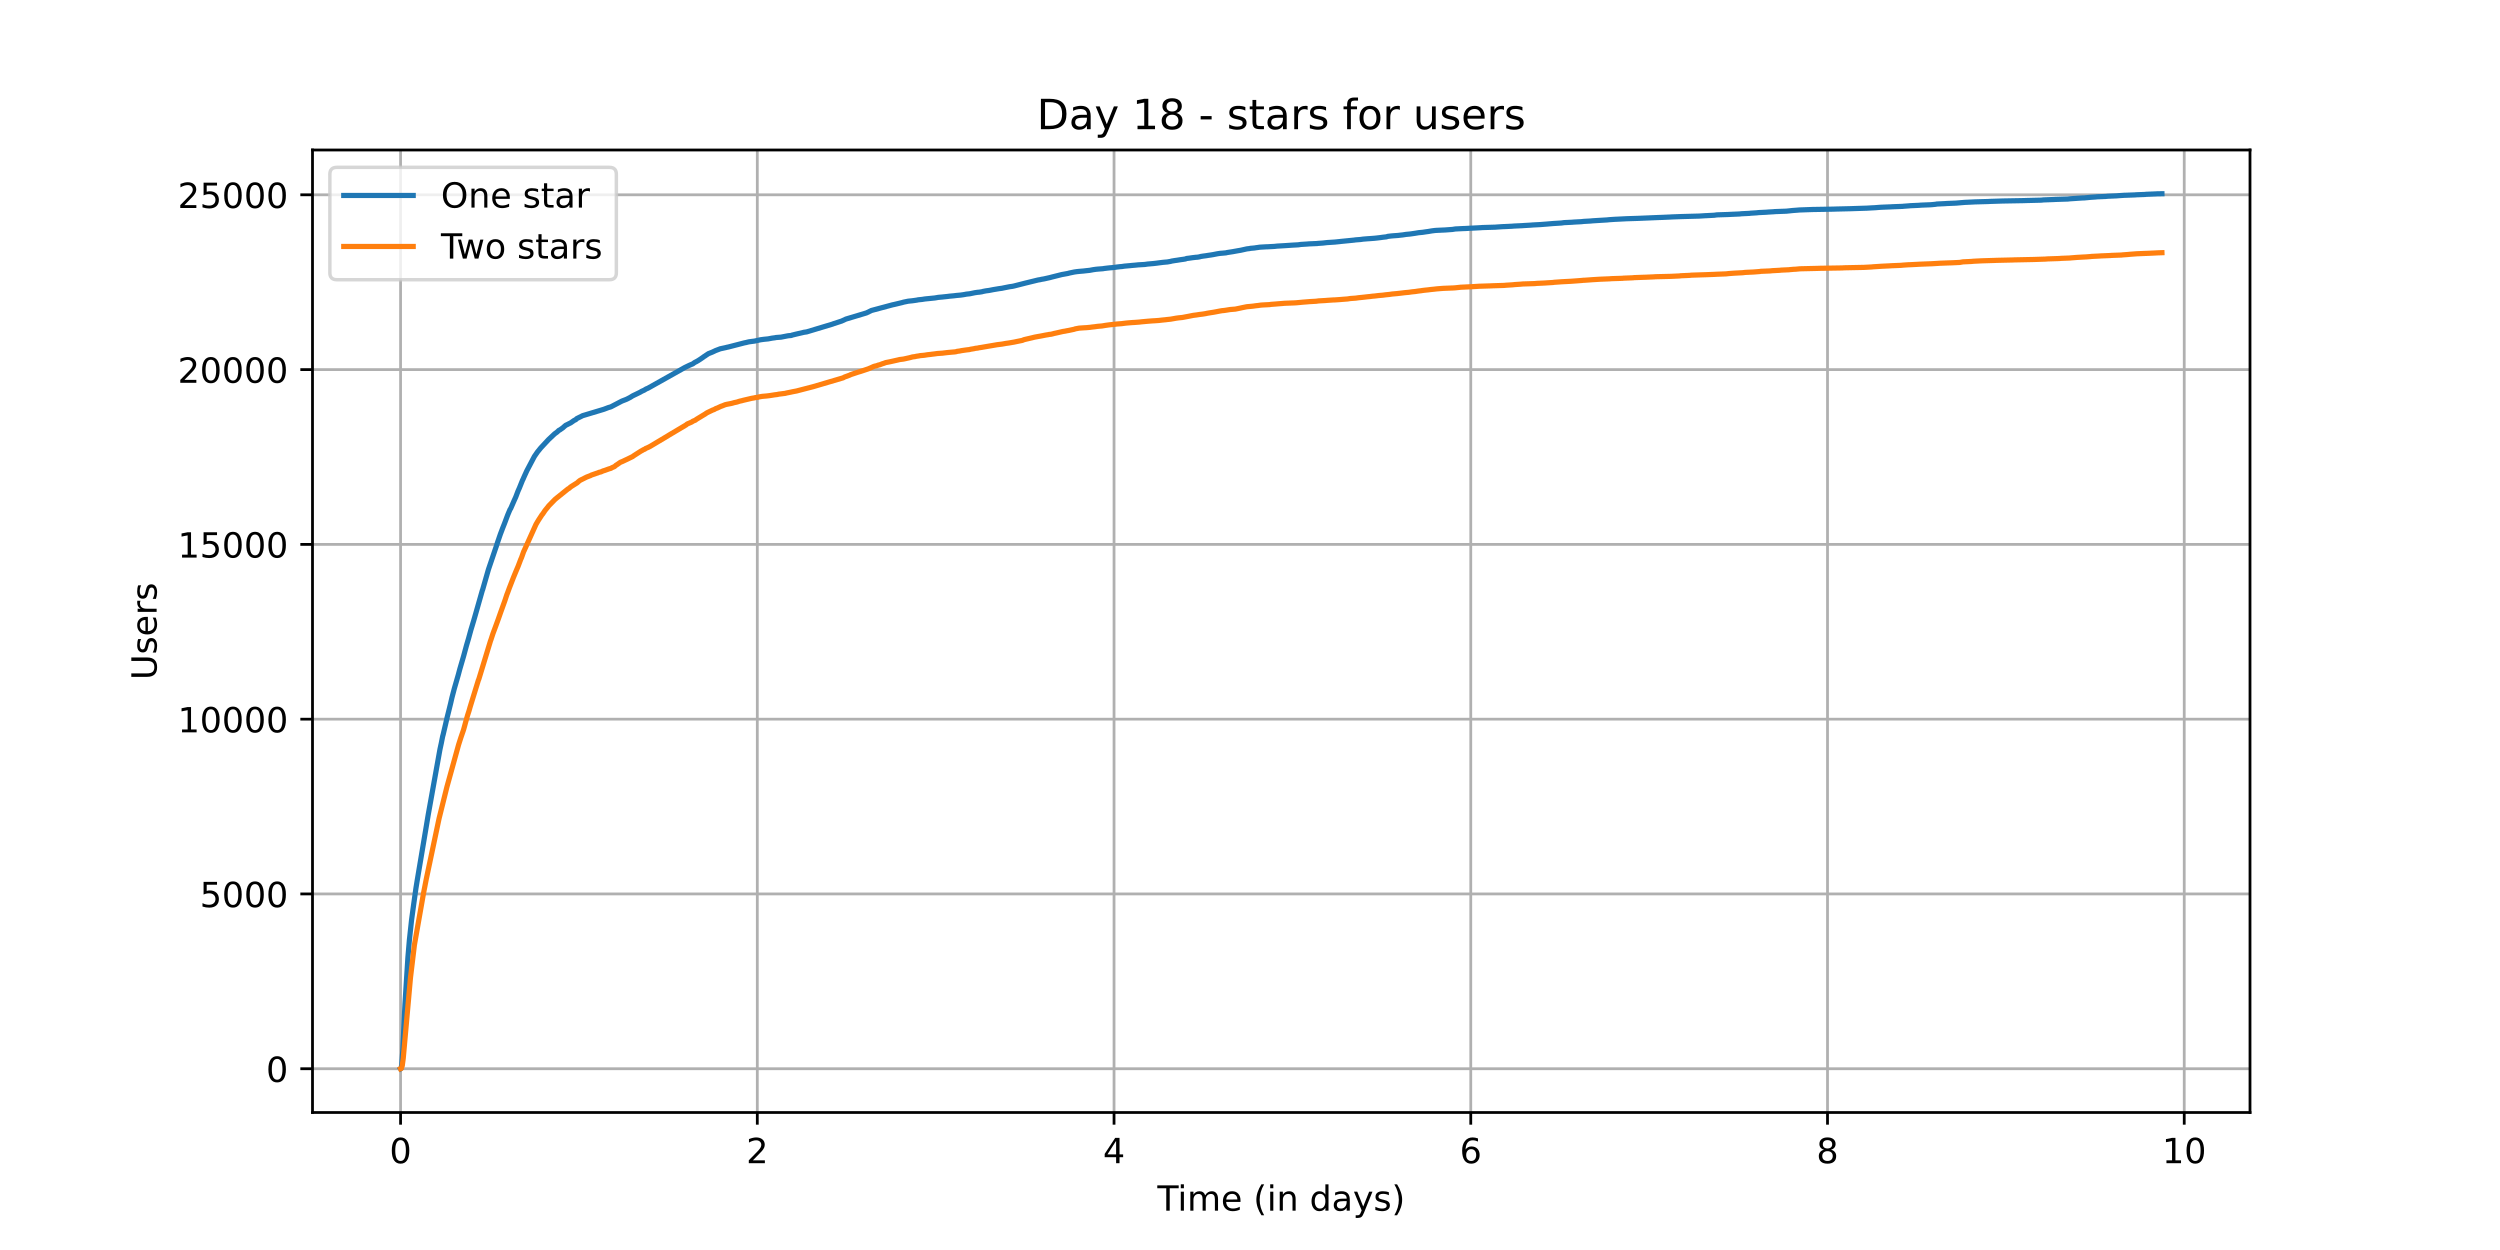 <?xml version="1.0" encoding="utf-8" standalone="no"?>
<!DOCTYPE svg PUBLIC "-//W3C//DTD SVG 1.1//EN"
  "http://www.w3.org/Graphics/SVG/1.1/DTD/svg11.dtd">
<!-- Created with matplotlib (https://matplotlib.org/) -->
<svg height="360pt" version="1.1" viewBox="0 0 720 360" width="720pt" xmlns="http://www.w3.org/2000/svg" xmlns:xlink="http://www.w3.org/1999/xlink">
 <defs>
  <style type="text/css">*{stroke-linecap:butt;stroke-linejoin:round;}</style>
 </defs>
 <g id="figure_1">
  <g id="patch_1">
   <path d="M 0 360 
L 720 360 
L 720 0 
L 0 0 
z
" style="fill:#ffffff;"/>
  </g>
  <g id="axes_1">
   <g id="patch_2">
    <path d="M 90 320.4 
L 648 320.4 
L 648 43.2 
L 90 43.2 
z
" style="fill:#ffffff;"/>
   </g>
   <g id="matplotlib.axis_1">
    <g id="xtick_1">
     <g id="line2d_1">
      <path clip-path="url(#p55aaba5dd1)" d="M 115.364 320.4 
L 115.364 43.2 
" style="fill:none;stroke:#b0b0b0;stroke-linecap:square;stroke-width:0.8;"/>
     </g>
     <g id="line2d_2">
      <defs>
       <path d="M 0 0 
L 0 3.5 
" id="m57f7247442" style="stroke:#000000;stroke-width:0.8;"/>
      </defs>
      <g>
       <use style="stroke:#000000;stroke-width:0.8;" x="115.364" xlink:href="#m57f7247442" y="320.4"/>
      </g>
     </g>
     <g id="text_1">
      <!-- 0 -->
      <g transform="translate(112.182 334.998)scale(0.1 -0.1)">
       <defs>
        <path d="M 31.781 66.406 
Q 24.172 66.406 20.328 58.906 
Q 16.5 51.422 16.5 36.375 
Q 16.5 21.391 20.328 13.891 
Q 24.172 6.391 31.781 6.391 
Q 39.453 6.391 43.281 13.891 
Q 47.125 21.391 47.125 36.375 
Q 47.125 51.422 43.281 58.906 
Q 39.453 66.406 31.781 66.406 
z
M 31.781 74.219 
Q 44.047 74.219 50.516 64.516 
Q 56.984 54.828 56.984 36.375 
Q 56.984 17.969 50.516 8.266 
Q 44.047 -1.422 31.781 -1.422 
Q 19.531 -1.422 13.062 8.266 
Q 6.594 17.969 6.594 36.375 
Q 6.594 54.828 13.062 64.516 
Q 19.531 74.219 31.781 74.219 
z
" id="DejaVuSans-48"/>
       </defs>
       <use xlink:href="#DejaVuSans-48"/>
      </g>
     </g>
    </g>
    <g id="xtick_2">
     <g id="line2d_3">
      <path clip-path="url(#p55aaba5dd1)" d="M 218.103 320.4 
L 218.103 43.2 
" style="fill:none;stroke:#b0b0b0;stroke-linecap:square;stroke-width:0.8;"/>
     </g>
     <g id="line2d_4">
      <g>
       <use style="stroke:#000000;stroke-width:0.8;" x="218.103" xlink:href="#m57f7247442" y="320.4"/>
      </g>
     </g>
     <g id="text_2">
      <!-- 2 -->
      <g transform="translate(214.922 334.998)scale(0.1 -0.1)">
       <defs>
        <path d="M 19.188 8.297 
L 53.609 8.297 
L 53.609 0 
L 7.328 0 
L 7.328 8.297 
Q 12.938 14.109 22.625 23.891 
Q 32.328 33.688 34.812 36.531 
Q 39.547 41.844 41.422 45.531 
Q 43.312 49.219 43.312 52.781 
Q 43.312 58.594 39.234 62.25 
Q 35.156 65.922 28.609 65.922 
Q 23.969 65.922 18.812 64.312 
Q 13.672 62.703 7.812 59.422 
L 7.812 69.391 
Q 13.766 71.781 18.938 73 
Q 24.125 74.219 28.422 74.219 
Q 39.75 74.219 46.484 68.547 
Q 53.219 62.891 53.219 53.422 
Q 53.219 48.922 51.531 44.891 
Q 49.859 40.875 45.406 35.406 
Q 44.188 33.984 37.641 27.219 
Q 31.109 20.453 19.188 8.297 
z
" id="DejaVuSans-50"/>
       </defs>
       <use xlink:href="#DejaVuSans-50"/>
      </g>
     </g>
    </g>
    <g id="xtick_3">
     <g id="line2d_5">
      <path clip-path="url(#p55aaba5dd1)" d="M 320.842 320.4 
L 320.842 43.2 
" style="fill:none;stroke:#b0b0b0;stroke-linecap:square;stroke-width:0.8;"/>
     </g>
     <g id="line2d_6">
      <g>
       <use style="stroke:#000000;stroke-width:0.8;" x="320.842" xlink:href="#m57f7247442" y="320.4"/>
      </g>
     </g>
     <g id="text_3">
      <!-- 4 -->
      <g transform="translate(317.661 334.998)scale(0.1 -0.1)">
       <defs>
        <path d="M 37.797 64.312 
L 12.891 25.391 
L 37.797 25.391 
z
M 35.203 72.906 
L 47.609 72.906 
L 47.609 25.391 
L 58.016 25.391 
L 58.016 17.188 
L 47.609 17.188 
L 47.609 0 
L 37.797 0 
L 37.797 17.188 
L 4.891 17.188 
L 4.891 26.703 
z
" id="DejaVuSans-52"/>
       </defs>
       <use xlink:href="#DejaVuSans-52"/>
      </g>
     </g>
    </g>
    <g id="xtick_4">
     <g id="line2d_7">
      <path clip-path="url(#p55aaba5dd1)" d="M 423.581 320.4 
L 423.581 43.2 
" style="fill:none;stroke:#b0b0b0;stroke-linecap:square;stroke-width:0.8;"/>
     </g>
     <g id="line2d_8">
      <g>
       <use style="stroke:#000000;stroke-width:0.8;" x="423.581" xlink:href="#m57f7247442" y="320.4"/>
      </g>
     </g>
     <g id="text_4">
      <!-- 6 -->
      <g transform="translate(420.4 334.998)scale(0.1 -0.1)">
       <defs>
        <path d="M 33.016 40.375 
Q 26.375 40.375 22.484 35.828 
Q 18.609 31.297 18.609 23.391 
Q 18.609 15.531 22.484 10.953 
Q 26.375 6.391 33.016 6.391 
Q 39.656 6.391 43.531 10.953 
Q 47.406 15.531 47.406 23.391 
Q 47.406 31.297 43.531 35.828 
Q 39.656 40.375 33.016 40.375 
z
M 52.594 71.297 
L 52.594 62.312 
Q 48.875 64.062 45.094 64.984 
Q 41.312 65.922 37.594 65.922 
Q 27.828 65.922 22.672 59.328 
Q 17.531 52.734 16.797 39.406 
Q 19.672 43.656 24.016 45.922 
Q 28.375 48.188 33.594 48.188 
Q 44.578 48.188 50.953 41.516 
Q 57.328 34.859 57.328 23.391 
Q 57.328 12.156 50.688 5.359 
Q 44.047 -1.422 33.016 -1.422 
Q 20.359 -1.422 13.672 8.266 
Q 6.984 17.969 6.984 36.375 
Q 6.984 53.656 15.188 63.938 
Q 23.391 74.219 37.203 74.219 
Q 40.922 74.219 44.703 73.484 
Q 48.484 72.75 52.594 71.297 
z
" id="DejaVuSans-54"/>
       </defs>
       <use xlink:href="#DejaVuSans-54"/>
      </g>
     </g>
    </g>
    <g id="xtick_5">
     <g id="line2d_9">
      <path clip-path="url(#p55aaba5dd1)" d="M 526.321 320.4 
L 526.321 43.2 
" style="fill:none;stroke:#b0b0b0;stroke-linecap:square;stroke-width:0.8;"/>
     </g>
     <g id="line2d_10">
      <g>
       <use style="stroke:#000000;stroke-width:0.8;" x="526.321" xlink:href="#m57f7247442" y="320.4"/>
      </g>
     </g>
     <g id="text_5">
      <!-- 8 -->
      <g transform="translate(523.139 334.998)scale(0.1 -0.1)">
       <defs>
        <path d="M 31.781 34.625 
Q 24.75 34.625 20.719 30.859 
Q 16.703 27.094 16.703 20.516 
Q 16.703 13.922 20.719 10.156 
Q 24.75 6.391 31.781 6.391 
Q 38.812 6.391 42.859 10.172 
Q 46.922 13.969 46.922 20.516 
Q 46.922 27.094 42.891 30.859 
Q 38.875 34.625 31.781 34.625 
z
M 21.922 38.812 
Q 15.578 40.375 12.031 44.719 
Q 8.5 49.078 8.5 55.328 
Q 8.5 64.062 14.719 69.141 
Q 20.953 74.219 31.781 74.219 
Q 42.672 74.219 48.875 69.141 
Q 55.078 64.062 55.078 55.328 
Q 55.078 49.078 51.531 44.719 
Q 48 40.375 41.703 38.812 
Q 48.828 37.156 52.797 32.312 
Q 56.781 27.484 56.781 20.516 
Q 56.781 9.906 50.312 4.234 
Q 43.844 -1.422 31.781 -1.422 
Q 19.734 -1.422 13.25 4.234 
Q 6.781 9.906 6.781 20.516 
Q 6.781 27.484 10.781 32.312 
Q 14.797 37.156 21.922 38.812 
z
M 18.312 54.391 
Q 18.312 48.734 21.844 45.562 
Q 25.391 42.391 31.781 42.391 
Q 38.141 42.391 41.719 45.562 
Q 45.312 48.734 45.312 54.391 
Q 45.312 60.062 41.719 63.234 
Q 38.141 66.406 31.781 66.406 
Q 25.391 66.406 21.844 63.234 
Q 18.312 60.062 18.312 54.391 
z
" id="DejaVuSans-56"/>
       </defs>
       <use xlink:href="#DejaVuSans-56"/>
      </g>
     </g>
    </g>
    <g id="xtick_6">
     <g id="line2d_11">
      <path clip-path="url(#p55aaba5dd1)" d="M 629.06 320.4 
L 629.06 43.2 
" style="fill:none;stroke:#b0b0b0;stroke-linecap:square;stroke-width:0.8;"/>
     </g>
     <g id="line2d_12">
      <g>
       <use style="stroke:#000000;stroke-width:0.8;" x="629.06" xlink:href="#m57f7247442" y="320.4"/>
      </g>
     </g>
     <g id="text_6">
      <!-- 10 -->
      <g transform="translate(622.697 334.998)scale(0.1 -0.1)">
       <defs>
        <path d="M 12.406 8.297 
L 28.516 8.297 
L 28.516 63.922 
L 10.984 60.406 
L 10.984 69.391 
L 28.422 72.906 
L 38.281 72.906 
L 38.281 8.297 
L 54.391 8.297 
L 54.391 0 
L 12.406 0 
z
" id="DejaVuSans-49"/>
       </defs>
       <use xlink:href="#DejaVuSans-49"/>
       <use x="63.623" xlink:href="#DejaVuSans-48"/>
      </g>
     </g>
    </g>
    <g id="text_7">
     <!-- Time (in days) -->
     <g transform="translate(333.327 348.677)scale(0.1 -0.1)">
      <defs>
       <path d="M -0.297 72.906 
L 61.375 72.906 
L 61.375 64.594 
L 35.5 64.594 
L 35.5 0 
L 25.594 0 
L 25.594 64.594 
L -0.297 64.594 
z
" id="DejaVuSans-84"/>
       <path d="M 9.422 54.688 
L 18.406 54.688 
L 18.406 0 
L 9.422 0 
z
M 9.422 75.984 
L 18.406 75.984 
L 18.406 64.594 
L 9.422 64.594 
z
" id="DejaVuSans-105"/>
       <path d="M 52 44.188 
Q 55.375 50.25 60.062 53.125 
Q 64.75 56 71.094 56 
Q 79.641 56 84.281 50.016 
Q 88.922 44.047 88.922 33.016 
L 88.922 0 
L 79.891 0 
L 79.891 32.719 
Q 79.891 40.578 77.094 44.375 
Q 74.312 48.188 68.609 48.188 
Q 61.625 48.188 57.562 43.547 
Q 53.516 38.922 53.516 30.906 
L 53.516 0 
L 44.484 0 
L 44.484 32.719 
Q 44.484 40.625 41.703 44.406 
Q 38.922 48.188 33.109 48.188 
Q 26.219 48.188 22.156 43.531 
Q 18.109 38.875 18.109 30.906 
L 18.109 0 
L 9.078 0 
L 9.078 54.688 
L 18.109 54.688 
L 18.109 46.188 
Q 21.188 51.219 25.484 53.609 
Q 29.781 56 35.688 56 
Q 41.656 56 45.828 52.969 
Q 50 49.953 52 44.188 
z
" id="DejaVuSans-109"/>
       <path d="M 56.203 29.594 
L 56.203 25.203 
L 14.891 25.203 
Q 15.484 15.922 20.484 11.062 
Q 25.484 6.203 34.422 6.203 
Q 39.594 6.203 44.453 7.469 
Q 49.312 8.734 54.109 11.281 
L 54.109 2.781 
Q 49.266 0.734 44.188 -0.344 
Q 39.109 -1.422 33.891 -1.422 
Q 20.797 -1.422 13.156 6.188 
Q 5.516 13.812 5.516 26.812 
Q 5.516 40.234 12.766 48.109 
Q 20.016 56 32.328 56 
Q 43.359 56 49.781 48.891 
Q 56.203 41.797 56.203 29.594 
z
M 47.219 32.234 
Q 47.125 39.594 43.094 43.984 
Q 39.062 48.391 32.422 48.391 
Q 24.906 48.391 20.391 44.141 
Q 15.875 39.891 15.188 32.172 
z
" id="DejaVuSans-101"/>
       <path id="DejaVuSans-32"/>
       <path d="M 31 75.875 
Q 24.469 64.656 21.281 53.656 
Q 18.109 42.672 18.109 31.391 
Q 18.109 20.125 21.312 9.062 
Q 24.516 -2 31 -13.188 
L 23.188 -13.188 
Q 15.875 -1.703 12.234 9.375 
Q 8.594 20.453 8.594 31.391 
Q 8.594 42.281 12.203 53.312 
Q 15.828 64.359 23.188 75.875 
z
" id="DejaVuSans-40"/>
       <path d="M 54.891 33.016 
L 54.891 0 
L 45.906 0 
L 45.906 32.719 
Q 45.906 40.484 42.875 44.328 
Q 39.844 48.188 33.797 48.188 
Q 26.516 48.188 22.312 43.547 
Q 18.109 38.922 18.109 30.906 
L 18.109 0 
L 9.078 0 
L 9.078 54.688 
L 18.109 54.688 
L 18.109 46.188 
Q 21.344 51.125 25.703 53.562 
Q 30.078 56 35.797 56 
Q 45.219 56 50.047 50.172 
Q 54.891 44.344 54.891 33.016 
z
" id="DejaVuSans-110"/>
       <path d="M 45.406 46.391 
L 45.406 75.984 
L 54.391 75.984 
L 54.391 0 
L 45.406 0 
L 45.406 8.203 
Q 42.578 3.328 38.25 0.953 
Q 33.938 -1.422 27.875 -1.422 
Q 17.969 -1.422 11.734 6.484 
Q 5.516 14.406 5.516 27.297 
Q 5.516 40.188 11.734 48.094 
Q 17.969 56 27.875 56 
Q 33.938 56 38.25 53.625 
Q 42.578 51.266 45.406 46.391 
z
M 14.797 27.297 
Q 14.797 17.391 18.875 11.75 
Q 22.953 6.109 30.078 6.109 
Q 37.203 6.109 41.297 11.75 
Q 45.406 17.391 45.406 27.297 
Q 45.406 37.203 41.297 42.844 
Q 37.203 48.484 30.078 48.484 
Q 22.953 48.484 18.875 42.844 
Q 14.797 37.203 14.797 27.297 
z
" id="DejaVuSans-100"/>
       <path d="M 34.281 27.484 
Q 23.391 27.484 19.188 25 
Q 14.984 22.516 14.984 16.5 
Q 14.984 11.719 18.141 8.906 
Q 21.297 6.109 26.703 6.109 
Q 34.188 6.109 38.703 11.406 
Q 43.219 16.703 43.219 25.484 
L 43.219 27.484 
z
M 52.203 31.203 
L 52.203 0 
L 43.219 0 
L 43.219 8.297 
Q 40.141 3.328 35.547 0.953 
Q 30.953 -1.422 24.312 -1.422 
Q 15.922 -1.422 10.953 3.297 
Q 6 8.016 6 15.922 
Q 6 25.141 12.172 29.828 
Q 18.359 34.516 30.609 34.516 
L 43.219 34.516 
L 43.219 35.406 
Q 43.219 41.609 39.141 45 
Q 35.062 48.391 27.688 48.391 
Q 23 48.391 18.547 47.266 
Q 14.109 46.141 10.016 43.891 
L 10.016 52.203 
Q 14.938 54.109 19.578 55.047 
Q 24.219 56 28.609 56 
Q 40.484 56 46.344 49.844 
Q 52.203 43.703 52.203 31.203 
z
" id="DejaVuSans-97"/>
       <path d="M 32.172 -5.078 
Q 28.375 -14.844 24.75 -17.812 
Q 21.141 -20.797 15.094 -20.797 
L 7.906 -20.797 
L 7.906 -13.281 
L 13.188 -13.281 
Q 16.891 -13.281 18.938 -11.516 
Q 21 -9.766 23.484 -3.219 
L 25.094 0.875 
L 2.984 54.688 
L 12.5 54.688 
L 29.594 11.922 
L 46.688 54.688 
L 56.203 54.688 
z
" id="DejaVuSans-121"/>
       <path d="M 44.281 53.078 
L 44.281 44.578 
Q 40.484 46.531 36.375 47.5 
Q 32.281 48.484 27.875 48.484 
Q 21.188 48.484 17.844 46.438 
Q 14.5 44.391 14.5 40.281 
Q 14.5 37.156 16.891 35.375 
Q 19.281 33.594 26.516 31.984 
L 29.594 31.297 
Q 39.156 29.25 43.188 25.516 
Q 47.219 21.781 47.219 15.094 
Q 47.219 7.469 41.188 3.016 
Q 35.156 -1.422 24.609 -1.422 
Q 20.219 -1.422 15.453 -0.562 
Q 10.688 0.297 5.422 2 
L 5.422 11.281 
Q 10.406 8.688 15.234 7.391 
Q 20.062 6.109 24.812 6.109 
Q 31.156 6.109 34.562 8.281 
Q 37.984 10.453 37.984 14.406 
Q 37.984 18.062 35.516 20.016 
Q 33.062 21.969 24.703 23.781 
L 21.578 24.516 
Q 13.234 26.266 9.516 29.906 
Q 5.812 33.547 5.812 39.891 
Q 5.812 47.609 11.281 51.797 
Q 16.75 56 26.812 56 
Q 31.781 56 36.172 55.266 
Q 40.578 54.547 44.281 53.078 
z
" id="DejaVuSans-115"/>
       <path d="M 8.016 75.875 
L 15.828 75.875 
Q 23.141 64.359 26.781 53.312 
Q 30.422 42.281 30.422 31.391 
Q 30.422 20.453 26.781 9.375 
Q 23.141 -1.703 15.828 -13.188 
L 8.016 -13.188 
Q 14.5 -2 17.703 9.062 
Q 20.906 20.125 20.906 31.391 
Q 20.906 42.672 17.703 53.656 
Q 14.5 64.656 8.016 75.875 
z
" id="DejaVuSans-41"/>
      </defs>
      <use xlink:href="#DejaVuSans-84"/>
      <use x="57.959" xlink:href="#DejaVuSans-105"/>
      <use x="85.742" xlink:href="#DejaVuSans-109"/>
      <use x="183.154" xlink:href="#DejaVuSans-101"/>
      <use x="244.678" xlink:href="#DejaVuSans-32"/>
      <use x="276.465" xlink:href="#DejaVuSans-40"/>
      <use x="315.479" xlink:href="#DejaVuSans-105"/>
      <use x="343.262" xlink:href="#DejaVuSans-110"/>
      <use x="406.641" xlink:href="#DejaVuSans-32"/>
      <use x="438.428" xlink:href="#DejaVuSans-100"/>
      <use x="501.904" xlink:href="#DejaVuSans-97"/>
      <use x="563.184" xlink:href="#DejaVuSans-121"/>
      <use x="622.363" xlink:href="#DejaVuSans-115"/>
      <use x="674.463" xlink:href="#DejaVuSans-41"/>
     </g>
    </g>
   </g>
   <g id="matplotlib.axis_2">
    <g id="ytick_1">
     <g id="line2d_13">
      <path clip-path="url(#p55aaba5dd1)" d="M 90 307.8 
L 648 307.8 
" style="fill:none;stroke:#b0b0b0;stroke-linecap:square;stroke-width:0.8;"/>
     </g>
     <g id="line2d_14">
      <defs>
       <path d="M 0 0 
L -3.5 0 
" id="m5534716c78" style="stroke:#000000;stroke-width:0.8;"/>
      </defs>
      <g>
       <use style="stroke:#000000;stroke-width:0.8;" x="90" xlink:href="#m5534716c78" y="307.8"/>
      </g>
     </g>
     <g id="text_8">
      <!-- 0 -->
      <g transform="translate(76.638 311.599)scale(0.1 -0.1)">
       <use xlink:href="#DejaVuSans-48"/>
      </g>
     </g>
    </g>
    <g id="ytick_2">
     <g id="line2d_15">
      <path clip-path="url(#p55aaba5dd1)" d="M 90 257.46 
L 648 257.46 
" style="fill:none;stroke:#b0b0b0;stroke-linecap:square;stroke-width:0.8;"/>
     </g>
     <g id="line2d_16">
      <g>
       <use style="stroke:#000000;stroke-width:0.8;" x="90" xlink:href="#m5534716c78" y="257.46"/>
      </g>
     </g>
     <g id="text_9">
      <!-- 5000 -->
      <g transform="translate(57.55 261.26)scale(0.1 -0.1)">
       <defs>
        <path d="M 10.797 72.906 
L 49.516 72.906 
L 49.516 64.594 
L 19.828 64.594 
L 19.828 46.734 
Q 21.969 47.469 24.109 47.828 
Q 26.266 48.188 28.422 48.188 
Q 40.625 48.188 47.75 41.5 
Q 54.891 34.812 54.891 23.391 
Q 54.891 11.625 47.562 5.094 
Q 40.234 -1.422 26.906 -1.422 
Q 22.312 -1.422 17.547 -0.641 
Q 12.797 0.141 7.719 1.703 
L 7.719 11.625 
Q 12.109 9.234 16.797 8.062 
Q 21.484 6.891 26.703 6.891 
Q 35.156 6.891 40.078 11.328 
Q 45.016 15.766 45.016 23.391 
Q 45.016 31 40.078 35.438 
Q 35.156 39.891 26.703 39.891 
Q 22.75 39.891 18.812 39.016 
Q 14.891 38.141 10.797 36.281 
z
" id="DejaVuSans-53"/>
       </defs>
       <use xlink:href="#DejaVuSans-53"/>
       <use x="63.623" xlink:href="#DejaVuSans-48"/>
       <use x="127.246" xlink:href="#DejaVuSans-48"/>
       <use x="190.869" xlink:href="#DejaVuSans-48"/>
      </g>
     </g>
    </g>
    <g id="ytick_3">
     <g id="line2d_17">
      <path clip-path="url(#p55aaba5dd1)" d="M 90 207.121 
L 648 207.121 
" style="fill:none;stroke:#b0b0b0;stroke-linecap:square;stroke-width:0.8;"/>
     </g>
     <g id="line2d_18">
      <g>
       <use style="stroke:#000000;stroke-width:0.8;" x="90" xlink:href="#m5534716c78" y="207.121"/>
      </g>
     </g>
     <g id="text_10">
      <!-- 10000 -->
      <g transform="translate(51.188 210.92)scale(0.1 -0.1)">
       <use xlink:href="#DejaVuSans-49"/>
       <use x="63.623" xlink:href="#DejaVuSans-48"/>
       <use x="127.246" xlink:href="#DejaVuSans-48"/>
       <use x="190.869" xlink:href="#DejaVuSans-48"/>
       <use x="254.492" xlink:href="#DejaVuSans-48"/>
      </g>
     </g>
    </g>
    <g id="ytick_4">
     <g id="line2d_19">
      <path clip-path="url(#p55aaba5dd1)" d="M 90 156.781 
L 648 156.781 
" style="fill:none;stroke:#b0b0b0;stroke-linecap:square;stroke-width:0.8;"/>
     </g>
     <g id="line2d_20">
      <g>
       <use style="stroke:#000000;stroke-width:0.8;" x="90" xlink:href="#m5534716c78" y="156.781"/>
      </g>
     </g>
     <g id="text_11">
      <!-- 15000 -->
      <g transform="translate(51.188 160.58)scale(0.1 -0.1)">
       <use xlink:href="#DejaVuSans-49"/>
       <use x="63.623" xlink:href="#DejaVuSans-53"/>
       <use x="127.246" xlink:href="#DejaVuSans-48"/>
       <use x="190.869" xlink:href="#DejaVuSans-48"/>
       <use x="254.492" xlink:href="#DejaVuSans-48"/>
      </g>
     </g>
    </g>
    <g id="ytick_5">
     <g id="line2d_21">
      <path clip-path="url(#p55aaba5dd1)" d="M 90 106.442 
L 648 106.442 
" style="fill:none;stroke:#b0b0b0;stroke-linecap:square;stroke-width:0.8;"/>
     </g>
     <g id="line2d_22">
      <g>
       <use style="stroke:#000000;stroke-width:0.8;" x="90" xlink:href="#m5534716c78" y="106.442"/>
      </g>
     </g>
     <g id="text_12">
      <!-- 20000 -->
      <g transform="translate(51.188 110.241)scale(0.1 -0.1)">
       <use xlink:href="#DejaVuSans-50"/>
       <use x="63.623" xlink:href="#DejaVuSans-48"/>
       <use x="127.246" xlink:href="#DejaVuSans-48"/>
       <use x="190.869" xlink:href="#DejaVuSans-48"/>
       <use x="254.492" xlink:href="#DejaVuSans-48"/>
      </g>
     </g>
    </g>
    <g id="ytick_6">
     <g id="line2d_23">
      <path clip-path="url(#p55aaba5dd1)" d="M 90 56.102 
L 648 56.102 
" style="fill:none;stroke:#b0b0b0;stroke-linecap:square;stroke-width:0.8;"/>
     </g>
     <g id="line2d_24">
      <g>
       <use style="stroke:#000000;stroke-width:0.8;" x="90" xlink:href="#m5534716c78" y="56.102"/>
      </g>
     </g>
     <g id="text_13">
      <!-- 25000 -->
      <g transform="translate(51.188 59.901)scale(0.1 -0.1)">
       <use xlink:href="#DejaVuSans-50"/>
       <use x="63.623" xlink:href="#DejaVuSans-53"/>
       <use x="127.246" xlink:href="#DejaVuSans-48"/>
       <use x="190.869" xlink:href="#DejaVuSans-48"/>
       <use x="254.492" xlink:href="#DejaVuSans-48"/>
      </g>
     </g>
    </g>
    <g id="text_14">
     <!-- Users -->
     <g transform="translate(45.108 195.801)rotate(-90)scale(0.1 -0.1)">
      <defs>
       <path d="M 8.688 72.906 
L 18.609 72.906 
L 18.609 28.609 
Q 18.609 16.891 22.844 11.734 
Q 27.094 6.594 36.625 6.594 
Q 46.094 6.594 50.344 11.734 
Q 54.594 16.891 54.594 28.609 
L 54.594 72.906 
L 64.5 72.906 
L 64.5 27.391 
Q 64.5 13.141 57.438 5.859 
Q 50.391 -1.422 36.625 -1.422 
Q 22.797 -1.422 15.734 5.859 
Q 8.688 13.141 8.688 27.391 
z
" id="DejaVuSans-85"/>
       <path d="M 41.109 46.297 
Q 39.594 47.172 37.812 47.578 
Q 36.031 48 33.891 48 
Q 26.266 48 22.188 43.047 
Q 18.109 38.094 18.109 28.812 
L 18.109 0 
L 9.078 0 
L 9.078 54.688 
L 18.109 54.688 
L 18.109 46.188 
Q 20.953 51.172 25.484 53.578 
Q 30.031 56 36.531 56 
Q 37.453 56 38.578 55.875 
Q 39.703 55.766 41.062 55.516 
z
" id="DejaVuSans-114"/>
      </defs>
      <use xlink:href="#DejaVuSans-85"/>
      <use x="73.193" xlink:href="#DejaVuSans-115"/>
      <use x="125.293" xlink:href="#DejaVuSans-101"/>
      <use x="186.816" xlink:href="#DejaVuSans-114"/>
      <use x="227.93" xlink:href="#DejaVuSans-115"/>
     </g>
    </g>
   </g>
   <g id="line2d_25">
    <path clip-path="url(#p55aaba5dd1)" d="M 115.364 307.8 
L 115.497 307.709 
L 115.709 306.612 
L 115.992 302.675 
L 116.628 289.215 
L 117.477 275.764 
L 117.901 270.77 
L 118.537 264.901 
L 119.138 260.471 
L 119.775 255.9 
L 120.093 253.937 
L 122.815 237.717 
L 123.31 234.737 
L 126.703 215.84 
L 127.092 214.037 
L 127.481 212.084 
L 127.622 211.571 
L 128.329 208.561 
L 128.719 206.849 
L 129.143 205.158 
L 129.78 202.57 
L 130.169 200.879 
L 130.841 198.321 
L 131.972 194.405 
L 132.431 192.683 
L 133.492 189.049 
L 134.34 185.928 
L 134.941 183.884 
L 135.613 181.427 
L 135.895 180.501 
L 136.426 178.729 
L 136.744 177.632 
L 137.098 176.394 
L 138.9 170.071 
L 139.007 169.799 
L 140.668 164.01 
L 142.931 157.335 
L 143.32 156.137 
L 144.097 153.872 
L 144.769 152.09 
L 144.946 151.647 
L 145.301 150.751 
L 146.079 148.677 
L 146.291 148.133 
L 146.892 146.713 
L 147.07 146.472 
L 148.095 144.116 
L 148.519 143.19 
L 149.191 141.428 
L 149.58 140.552 
L 150.501 138.266 
L 150.642 138.005 
L 150.89 137.421 
L 151.739 135.558 
L 153.896 131.47 
L 154.781 130.182 
L 155.736 129.004 
L 157.963 126.608 
L 159.378 125.279 
L 159.731 124.946 
L 160.439 124.433 
L 160.651 124.222 
L 160.757 124.151 
L 160.934 123.94 
L 161.217 123.829 
L 162.136 123.185 
L 162.277 123.044 
L 162.914 122.49 
L 163.444 122.238 
L 163.868 122.017 
L 164.363 121.775 
L 165.353 121.08 
L 165.848 120.849 
L 166.06 120.587 
L 167.827 119.701 
L 168.217 119.59 
L 173.732 117.929 
L 173.98 117.849 
L 175.04 117.446 
L 175.323 117.345 
L 175.747 117.234 
L 176.065 117.104 
L 179.106 115.513 
L 180.202 115.09 
L 180.449 114.989 
L 180.909 114.758 
L 181.333 114.536 
L 181.51 114.446 
L 182.111 114.063 
L 182.535 113.842 
L 182.889 113.68 
L 184.374 112.956 
L 184.656 112.784 
L 184.868 112.664 
L 185.505 112.382 
L 186.106 112.009 
L 186.389 111.898 
L 186.601 111.808 
L 196.819 106.069 
L 197.208 105.848 
L 198.48 105.233 
L 198.728 105.123 
L 199.541 104.78 
L 199.93 104.488 
L 200.213 104.307 
L 200.495 104.186 
L 200.672 104.076 
L 201.061 103.854 
L 201.733 103.421 
L 202.617 102.807 
L 202.864 102.616 
L 203.076 102.505 
L 203.288 102.344 
L 204.066 101.831 
L 204.349 101.73 
L 205.127 101.418 
L 205.693 101.156 
L 206.082 100.965 
L 207.177 100.552 
L 207.354 100.471 
L 209.016 100.109 
L 209.44 99.998 
L 209.758 99.938 
L 214.389 98.74 
L 214.92 98.639 
L 215.167 98.569 
L 215.627 98.458 
L 216.404 98.347 
L 217.288 98.236 
L 219.02 97.854 
L 219.834 97.743 
L 220.081 97.713 
L 221.212 97.602 
L 222.379 97.381 
L 223.157 97.28 
L 223.475 97.209 
L 224.924 97.099 
L 226.162 96.857 
L 226.727 96.746 
L 227.01 96.696 
L 227.893 96.615 
L 228.106 96.515 
L 228.565 96.404 
L 228.919 96.313 
L 229.379 96.203 
L 231.535 95.699 
L 232.313 95.588 
L 239.772 93.343 
L 239.984 93.253 
L 242.388 92.467 
L 243.625 91.893 
L 249.531 90.122 
L 250.981 89.417 
L 257.061 87.786 
L 257.592 87.675 
L 259.854 87.131 
L 260.208 87.021 
L 261.586 86.739 
L 262.682 86.628 
L 263.425 86.527 
L 264.096 86.427 
L 264.45 86.346 
L 265.545 86.235 
L 266.43 86.094 
L 267.56 85.984 
L 268.162 85.923 
L 269.257 85.812 
L 270.247 85.641 
L 271.485 85.531 
L 271.732 85.5 
L 272.793 85.39 
L 273.5 85.299 
L 274.702 85.188 
L 275.409 85.098 
L 276.646 84.987 
L 277.424 84.876 
L 278.06 84.765 
L 278.273 84.715 
L 279.298 84.604 
L 280.75 84.302 
L 281.492 84.192 
L 282.058 84.141 
L 282.765 84.03 
L 283.154 83.92 
L 283.72 83.809 
L 284.003 83.759 
L 284.851 83.648 
L 286.089 83.406 
L 286.76 83.295 
L 287.715 83.134 
L 288.563 83.024 
L 288.916 82.943 
L 290.224 82.681 
L 290.79 82.571 
L 291.532 82.47 
L 292.063 82.359 
L 295.421 81.503 
L 295.88 81.393 
L 298.957 80.638 
L 299.593 80.537 
L 299.946 80.446 
L 300.618 80.336 
L 302.422 79.933 
L 302.812 79.822 
L 305.818 79.067 
L 306.455 78.956 
L 307.587 78.745 
L 307.975 78.634 
L 309.425 78.332 
L 310.203 78.221 
L 310.804 78.161 
L 312.077 78.05 
L 312.749 77.97 
L 313.81 77.859 
L 314.907 77.657 
L 315.684 77.547 
L 316.25 77.496 
L 317.664 77.386 
L 317.982 77.325 
L 318.902 77.214 
L 319.538 77.144 
L 320.811 77.033 
L 321.623 76.912 
L 322.578 76.802 
L 323.108 76.761 
L 323.816 76.651 
L 324.381 76.6 
L 325.618 76.49 
L 325.866 76.459 
L 327.139 76.349 
L 327.775 76.278 
L 329.684 76.167 
L 330.497 76.047 
L 331.77 75.936 
L 332.335 75.885 
L 333.254 75.775 
L 333.537 75.734 
L 334.386 75.624 
L 335.057 75.543 
L 336.223 75.443 
L 336.542 75.382 
L 337.143 75.281 
L 337.39 75.201 
L 338.345 75.04 
L 339.087 74.939 
L 339.37 74.889 
L 340.077 74.778 
L 340.819 74.677 
L 341.42 74.577 
L 341.738 74.446 
L 342.622 74.335 
L 343.435 74.214 
L 344.39 74.103 
L 344.885 74.073 
L 345.451 73.973 
L 345.84 73.862 
L 346.547 73.751 
L 347.254 73.66 
L 347.926 73.55 
L 348.704 73.439 
L 349.375 73.328 
L 350.648 73.077 
L 351.391 72.966 
L 351.921 72.926 
L 353.053 72.825 
L 353.407 72.734 
L 354.114 72.623 
L 354.963 72.493 
L 355.564 72.382 
L 356.625 72.191 
L 357.297 72.08 
L 359.101 71.677 
L 359.878 71.586 
L 360.091 71.526 
L 361.328 71.415 
L 361.647 71.355 
L 362.425 71.254 
L 362.743 71.194 
L 364.653 71.083 
L 365.077 71.073 
L 367.093 70.962 
L 367.765 70.882 
L 369.638 70.771 
L 370.133 70.741 
L 371.653 70.64 
L 371.9 70.62 
L 373.88 70.509 
L 374.658 70.398 
L 376.425 70.288 
L 376.991 70.237 
L 379.324 70.137 
L 379.607 70.096 
L 381.021 69.996 
L 381.268 69.966 
L 382.258 69.855 
L 382.753 69.825 
L 384.45 69.714 
L 385.051 69.653 
L 386.006 69.553 
L 386.139 69.533 
L 389.076 69.241 
L 390.065 69.14 
L 390.348 69.09 
L 391.798 68.979 
L 392.575 68.868 
L 393.954 68.757 
L 394.449 68.727 
L 395.898 68.616 
L 396.534 68.546 
L 397.489 68.435 
L 398.266 68.324 
L 399.256 68.214 
L 399.716 68.073 
L 400.635 67.962 
L 401.201 67.912 
L 402.721 67.801 
L 403.004 67.761 
L 404.029 67.65 
L 404.914 67.509 
L 406.081 67.398 
L 406.859 67.287 
L 407.601 67.177 
L 408.556 67.016 
L 409.724 66.905 
L 410.573 66.774 
L 411.386 66.663 
L 412.376 66.492 
L 413.26 66.381 
L 413.79 66.341 
L 416.231 66.23 
L 416.762 66.19 
L 418.282 66.079 
L 419.166 65.938 
L 421.429 65.828 
L 421.854 65.818 
L 423.869 65.707 
L 424.328 65.687 
L 426.414 65.576 
L 426.944 65.536 
L 430.621 65.425 
L 431.151 65.385 
L 432.777 65.274 
L 433.201 65.264 
L 435.464 65.153 
L 436.03 65.103 
L 438.398 64.992 
L 438.929 64.952 
L 440.873 64.841 
L 441.438 64.791 
L 443.56 64.68 
L 444.089 64.64 
L 445.504 64.529 
L 446.069 64.479 
L 447.413 64.368 
L 447.908 64.338 
L 449.675 64.227 
L 450.453 64.116 
L 452.751 64.005 
L 453.317 63.955 
L 455.439 63.844 
L 456.111 63.764 
L 458.091 63.653 
L 458.692 63.593 
L 460.461 63.482 
L 460.956 63.452 
L 462.83 63.341 
L 463.467 63.27 
L 465.128 63.16 
L 465.588 63.14 
L 467.816 63.029 
L 468.311 62.999 
L 471.811 62.888 
L 472.271 62.868 
L 474.923 62.757 
L 475.382 62.737 
L 478.068 62.626 
L 478.493 62.616 
L 481.003 62.505 
L 481.498 62.475 
L 484.468 62.364 
L 484.892 62.354 
L 488.923 62.243 
L 489.347 62.233 
L 491.079 62.123 
L 491.539 62.103 
L 493.695 61.992 
L 494.473 61.881 
L 497.866 61.77 
L 498.362 61.74 
L 500.942 61.629 
L 501.578 61.559 
L 503.877 61.448 
L 504.088 61.408 
L 505.857 61.297 
L 506.493 61.227 
L 508.757 61.116 
L 509.323 61.066 
L 510.914 60.975 
L 511.091 60.945 
L 514.061 60.834 
L 514.522 60.814 
L 515.582 60.703 
L 516.219 60.633 
L 517.668 60.522 
L 518.234 60.472 
L 521.345 60.361 
L 521.804 60.341 
L 528.097 60.23 
L 528.557 60.21 
L 533.187 60.099 
L 533.647 60.079 
L 537.112 59.968 
L 537.536 59.958 
L 539.445 59.847 
L 539.905 59.827 
L 541.319 59.716 
L 541.814 59.686 
L 544.536 59.575 
L 545.031 59.545 
L 547.93 59.435 
L 548.177 59.404 
L 549.662 59.294 
L 550.228 59.243 
L 552.668 59.132 
L 553.234 59.082 
L 555.956 58.971 
L 556.487 58.931 
L 557.477 58.83 
L 557.795 58.76 
L 560.129 58.649 
L 560.659 58.609 
L 563.345 58.498 
L 563.911 58.448 
L 565.219 58.337 
L 565.785 58.287 
L 568.224 58.176 
L 568.719 58.146 
L 572.607 58.035 
L 573.103 58.005 
L 576.603 57.894 
L 577.027 57.884 
L 583.002 57.773 
L 583.462 57.753 
L 587.881 57.642 
L 588.517 57.572 
L 591.488 57.461 
L 591.983 57.431 
L 595.518 57.32 
L 596.155 57.25 
L 597.852 57.139 
L 598.099 57.119 
L 599.832 57.008 
L 600.256 56.998 
L 601.458 56.887 
L 602.059 56.827 
L 603.58 56.726 
L 603.862 56.686 
L 606.443 56.575 
L 607.044 56.515 
L 609.59 56.404 
L 610.155 56.354 
L 611.817 56.243 
L 612.242 56.233 
L 614.929 56.132 
L 615.176 56.102 
L 617.793 56.001 
L 618.075 55.961 
L 620.797 55.85 
L 621.293 55.82 
L 622.636 55.8 
L 622.636 55.8 
" style="fill:none;stroke:#1f77b4;stroke-linecap:square;stroke-width:1.5;"/>
   </g>
   <g id="line2d_26">
    <path clip-path="url(#p55aaba5dd1)" d="M 115.364 307.8 
L 115.568 307.719 
L 115.851 306.884 
L 116.134 304.8 
L 118.219 281.543 
L 119.35 272.139 
L 121.966 257.289 
L 122.78 253.111 
L 126.456 235.714 
L 128.719 226.602 
L 132.078 214.47 
L 132.361 213.584 
L 132.714 212.477 
L 133.492 210.212 
L 133.775 209.195 
L 134.163 207.755 
L 134.375 207 
L 134.658 206.023 
L 135.083 204.705 
L 135.365 203.708 
L 137.769 195.905 
L 137.91 195.573 
L 141.269 184.559 
L 141.375 184.287 
L 141.977 182.454 
L 142.683 180.562 
L 143.532 178.236 
L 143.603 178.035 
L 144.239 176.222 
L 145.371 173.081 
L 146.008 171.158 
L 146.15 170.826 
L 146.68 169.376 
L 147.883 166.275 
L 148.059 165.852 
L 148.555 164.644 
L 149.227 163.064 
L 149.97 161.1 
L 150.182 160.637 
L 150.819 158.845 
L 150.925 158.644 
L 154.356 151.032 
L 154.639 150.549 
L 155.064 149.834 
L 156.125 148.203 
L 156.231 148.113 
L 156.549 147.65 
L 156.726 147.388 
L 156.938 147.056 
L 157.786 146.019 
L 157.928 145.817 
L 158.282 145.425 
L 158.423 145.294 
L 159.802 143.874 
L 159.979 143.713 
L 160.474 143.31 
L 163.55 140.834 
L 163.939 140.612 
L 164.222 140.34 
L 164.504 140.129 
L 166.237 139.042 
L 166.449 138.85 
L 166.59 138.709 
L 167.05 138.347 
L 168.959 137.39 
L 170.091 136.957 
L 170.303 136.827 
L 171.929 136.263 
L 172.177 136.192 
L 172.354 136.102 
L 172.566 136.021 
L 173.061 135.91 
L 173.697 135.618 
L 174.121 135.498 
L 175.358 135.045 
L 175.571 134.984 
L 175.96 134.873 
L 176.243 134.692 
L 176.95 134.39 
L 177.48 133.937 
L 177.692 133.826 
L 178.611 133.182 
L 178.823 133.071 
L 179.141 132.961 
L 180.308 132.407 
L 180.556 132.296 
L 182.217 131.481 
L 182.43 131.309 
L 182.748 131.098 
L 184.585 129.92 
L 185.01 129.699 
L 185.257 129.537 
L 185.47 129.447 
L 185.717 129.356 
L 185.929 129.165 
L 186.778 128.802 
L 187.237 128.561 
L 192.365 125.5 
L 192.683 125.299 
L 197.597 122.379 
L 197.809 122.188 
L 197.986 122.077 
L 198.763 121.745 
L 199.081 121.604 
L 199.258 121.523 
L 199.541 121.312 
L 200.283 121 
L 200.531 120.788 
L 203.218 119.157 
L 203.43 118.986 
L 203.889 118.745 
L 205.304 118.07 
L 205.657 117.959 
L 206.011 117.748 
L 206.187 117.647 
L 206.541 117.536 
L 207.637 117.023 
L 207.884 116.942 
L 208.097 116.862 
L 208.839 116.56 
L 209.298 116.449 
L 210.535 116.208 
L 210.96 116.107 
L 211.419 115.966 
L 211.95 115.855 
L 212.304 115.775 
L 212.622 115.664 
L 213.081 115.523 
L 213.612 115.412 
L 214.036 115.291 
L 216.475 114.717 
L 217.147 114.607 
L 217.5 114.516 
L 218.278 114.425 
L 218.561 114.315 
L 219.516 114.154 
L 220.788 114.043 
L 221.46 113.962 
L 222.202 113.852 
L 223.086 113.711 
L 223.899 113.61 
L 224.252 113.519 
L 225.101 113.419 
L 225.384 113.378 
L 226.197 113.278 
L 226.445 113.197 
L 227.753 112.935 
L 228.247 112.825 
L 229.414 112.603 
L 229.838 112.492 
L 233.798 111.466 
L 234.222 111.355 
L 242.813 108.818 
L 243.272 108.566 
L 243.59 108.455 
L 244.757 108.022 
L 245.004 107.891 
L 247.02 107.217 
L 247.48 107.076 
L 247.869 106.965 
L 250.096 106.22 
L 250.414 106.079 
L 250.663 105.979 
L 251.617 105.546 
L 251.971 105.435 
L 252.254 105.384 
L 252.607 105.284 
L 252.89 105.163 
L 253.384 105.052 
L 254.091 104.77 
L 254.445 104.67 
L 255.081 104.428 
L 256.319 104.186 
L 256.814 104.076 
L 258.687 103.653 
L 259.076 103.552 
L 259.323 103.522 
L 260.208 103.411 
L 261.94 103.029 
L 262.364 102.918 
L 262.788 102.797 
L 263.566 102.696 
L 263.919 102.606 
L 264.626 102.505 
L 264.98 102.425 
L 266.217 102.314 
L 267.137 102.163 
L 268.091 102.062 
L 268.268 102.032 
L 269.187 101.921 
L 269.965 101.81 
L 271.45 101.71 
L 271.732 101.669 
L 272.652 101.559 
L 273.253 101.498 
L 274.455 101.388 
L 274.985 101.347 
L 275.444 101.267 
L 275.657 101.186 
L 276.363 101.096 
L 276.894 100.985 
L 277.707 100.864 
L 278.52 100.753 
L 279.156 100.683 
L 279.581 100.572 
L 280.464 100.431 
L 280.927 100.32 
L 281.563 100.25 
L 281.987 100.149 
L 282.235 100.119 
L 282.871 100.018 
L 283.189 99.958 
L 286.796 99.344 
L 287.114 99.283 
L 287.785 99.203 
L 288.633 99.092 
L 289.694 98.901 
L 290.507 98.79 
L 291.497 98.619 
L 292.133 98.508 
L 292.452 98.438 
L 292.981 98.327 
L 294.36 98.045 
L 294.608 97.964 
L 294.855 97.844 
L 295.244 97.743 
L 297.33 97.26 
L 297.754 97.149 
L 298.072 97.078 
L 298.674 96.968 
L 298.992 96.907 
L 299.593 96.807 
L 299.911 96.746 
L 301.184 96.495 
L 301.856 96.384 
L 302.068 96.333 
L 302.741 96.253 
L 303.2 96.142 
L 303.59 96.031 
L 304.12 95.921 
L 306.101 95.468 
L 306.808 95.357 
L 307.162 95.276 
L 307.798 95.166 
L 309.39 94.823 
L 309.673 94.713 
L 310.804 94.501 
L 312.431 94.39 
L 312.891 94.37 
L 314.058 94.259 
L 314.341 94.209 
L 315.331 94.098 
L 316.108 93.988 
L 317.381 93.877 
L 318.336 93.716 
L 319.114 93.605 
L 319.821 93.514 
L 320.952 93.404 
L 321.659 93.313 
L 323.037 93.212 
L 323.32 93.172 
L 324.204 93.061 
L 324.805 93.001 
L 326.184 92.89 
L 326.644 92.87 
L 328.128 92.759 
L 328.8 92.679 
L 330.002 92.568 
L 330.567 92.518 
L 331.946 92.407 
L 332.406 92.387 
L 333.82 92.286 
L 334.103 92.246 
L 334.739 92.175 
L 335.764 92.075 
L 336.047 92.034 
L 337.107 91.924 
L 338.097 91.753 
L 338.698 91.642 
L 339.44 91.541 
L 340.536 91.43 
L 341.738 91.199 
L 342.339 91.088 
L 343.648 90.826 
L 344.531 90.716 
L 345.416 90.575 
L 346.335 90.464 
L 347.218 90.323 
L 347.678 90.222 
L 347.961 90.172 
L 348.633 90.061 
L 349.481 89.93 
L 350.082 89.819 
L 351.32 89.578 
L 351.992 89.467 
L 352.558 89.417 
L 353.301 89.306 
L 353.477 89.276 
L 354.149 89.165 
L 354.397 89.135 
L 355.776 89.024 
L 357.191 88.732 
L 357.686 88.621 
L 359.065 88.34 
L 360.303 88.229 
L 360.94 88.158 
L 361.717 88.048 
L 362.318 87.987 
L 363.061 87.876 
L 363.591 87.836 
L 365.678 87.725 
L 365.996 87.665 
L 367.446 87.554 
L 368.012 87.504 
L 369.426 87.393 
L 369.991 87.343 
L 372.819 87.232 
L 373.314 87.202 
L 374.516 87.091 
L 375.117 87.031 
L 376.531 86.92 
L 377.097 86.87 
L 379.041 86.759 
L 379.783 86.658 
L 381.728 86.547 
L 382.294 86.497 
L 383.991 86.386 
L 384.414 86.376 
L 386.006 86.266 
L 386.572 86.215 
L 388.057 86.104 
L 388.899 85.974 
L 390.454 85.863 
L 391.232 85.752 
L 392.327 85.641 
L 392.964 85.571 
L 393.918 85.46 
L 394.484 85.41 
L 395.332 85.299 
L 395.863 85.259 
L 396.782 85.148 
L 397.029 85.118 
L 398.301 85.007 
L 399.044 84.906 
L 400.14 84.796 
L 400.953 84.675 
L 402.226 84.564 
L 402.862 84.494 
L 403.817 84.383 
L 404.525 84.292 
L 405.763 84.181 
L 406.576 84.061 
L 407.637 83.95 
L 408.485 83.819 
L 409.335 83.718 
L 409.547 83.678 
L 410.254 83.587 
L 411.315 83.477 
L 412.022 83.386 
L 413.118 83.275 
L 413.79 83.195 
L 415.17 83.084 
L 415.701 83.044 
L 418.494 82.933 
L 418.99 82.903 
L 420.05 82.792 
L 420.687 82.722 
L 423.055 82.611 
L 423.515 82.591 
L 425.389 82.48 
L 425.919 82.44 
L 429.419 82.329 
L 429.666 82.309 
L 433.201 82.198 
L 433.802 82.138 
L 435.605 82.027 
L 436.242 81.956 
L 437.939 81.846 
L 438.54 81.785 
L 442.004 81.675 
L 442.605 81.614 
L 444.974 81.503 
L 445.504 81.463 
L 447.307 81.352 
L 447.59 81.302 
L 449.181 81.191 
L 449.711 81.151 
L 451.797 81.04 
L 452.256 81.02 
L 453.777 80.909 
L 454.307 80.869 
L 455.722 80.758 
L 456.005 80.718 
L 456.429 80.708 
L 457.985 80.597 
L 458.515 80.557 
L 460.284 80.446 
L 460.779 80.416 
L 463.502 80.305 
L 464.068 80.255 
L 467.285 80.154 
L 467.568 80.114 
L 470.327 80.003 
L 470.539 79.963 
L 473.508 79.852 
L 473.933 79.842 
L 476.442 79.731 
L 476.69 79.701 
L 481.18 79.59 
L 481.639 79.57 
L 483.761 79.47 
L 484.044 79.419 
L 486.554 79.309 
L 487.155 79.248 
L 490.514 79.137 
L 490.937 79.127 
L 493.801 79.017 
L 494.296 78.986 
L 497.124 78.876 
L 497.796 78.795 
L 499.28 78.684 
L 499.776 78.654 
L 501.897 78.543 
L 502.604 78.453 
L 504.973 78.342 
L 505.503 78.302 
L 506.882 78.191 
L 507.094 78.141 
L 509.783 78.03 
L 510.419 77.959 
L 512.47 77.849 
L 513.071 77.788 
L 515.264 77.688 
L 515.441 77.657 
L 516.714 77.547 
L 517.138 77.537 
L 518.269 77.426 
L 518.729 77.406 
L 523.466 77.295 
L 523.926 77.275 
L 530.572 77.164 
L 531.102 77.124 
L 536.44 77.013 
L 536.864 77.003 
L 538.95 76.892 
L 539.551 76.832 
L 541.319 76.721 
L 541.849 76.681 
L 544.182 76.57 
L 544.713 76.53 
L 547.47 76.419 
L 548.071 76.359 
L 549.662 76.248 
L 550.087 76.238 
L 552.279 76.127 
L 552.527 76.107 
L 552.987 76.087 
L 555.78 75.976 
L 556.204 75.966 
L 558.078 75.855 
L 558.609 75.815 
L 561.543 75.704 
L 561.967 75.694 
L 564.37 75.583 
L 565.36 75.412 
L 567.729 75.302 
L 568.33 75.241 
L 570.486 75.13 
L 570.946 75.11 
L 574.517 75 
L 574.976 74.979 
L 579.679 74.869 
L 580.138 74.849 
L 585.406 74.738 
L 585.83 74.728 
L 589.118 74.617 
L 589.684 74.567 
L 593.044 74.456 
L 593.609 74.406 
L 596.155 74.305 
L 596.402 74.275 
L 597.781 74.164 
L 598.311 74.124 
L 600.291 74.013 
L 600.751 73.993 
L 602.165 73.882 
L 602.342 73.852 
L 604.534 73.741 
L 605.064 73.701 
L 607.787 73.59 
L 608.034 73.56 
L 611.004 73.449 
L 611.287 73.409 
L 612.807 73.298 
L 613.408 73.238 
L 614.858 73.127 
L 615.388 73.087 
L 618.004 72.976 
L 618.429 72.966 
L 620.762 72.855 
L 621.257 72.825 
L 622.636 72.775 
L 622.636 72.775 
" style="fill:none;stroke:#ff7f0e;stroke-linecap:square;stroke-width:1.5;"/>
   </g>
   <g id="patch_3">
    <path d="M 90 320.4 
L 90 43.2 
" style="fill:none;stroke:#000000;stroke-linecap:square;stroke-linejoin:miter;stroke-width:0.8;"/>
   </g>
   <g id="patch_4">
    <path d="M 648 320.4 
L 648 43.2 
" style="fill:none;stroke:#000000;stroke-linecap:square;stroke-linejoin:miter;stroke-width:0.8;"/>
   </g>
   <g id="patch_5">
    <path d="M 90 320.4 
L 648 320.4 
" style="fill:none;stroke:#000000;stroke-linecap:square;stroke-linejoin:miter;stroke-width:0.8;"/>
   </g>
   <g id="patch_6">
    <path d="M 90 43.2 
L 648 43.2 
" style="fill:none;stroke:#000000;stroke-linecap:square;stroke-linejoin:miter;stroke-width:0.8;"/>
   </g>
   <g id="text_15">
    <!-- Day 18 - stars for users -->
    <g transform="translate(298.609 37.2)scale(0.12 -0.12)">
     <defs>
      <path d="M 19.672 64.797 
L 19.672 8.109 
L 31.594 8.109 
Q 46.688 8.109 53.688 14.938 
Q 60.688 21.781 60.688 36.531 
Q 60.688 51.172 53.688 57.984 
Q 46.688 64.797 31.594 64.797 
z
M 9.812 72.906 
L 30.078 72.906 
Q 51.266 72.906 61.172 64.094 
Q 71.094 55.281 71.094 36.531 
Q 71.094 17.672 61.125 8.828 
Q 51.172 0 30.078 0 
L 9.812 0 
z
" id="DejaVuSans-68"/>
      <path d="M 4.891 31.391 
L 31.203 31.391 
L 31.203 23.391 
L 4.891 23.391 
z
" id="DejaVuSans-45"/>
      <path d="M 18.312 70.219 
L 18.312 54.688 
L 36.812 54.688 
L 36.812 47.703 
L 18.312 47.703 
L 18.312 18.016 
Q 18.312 11.328 20.141 9.422 
Q 21.969 7.516 27.594 7.516 
L 36.812 7.516 
L 36.812 0 
L 27.594 0 
Q 17.188 0 13.234 3.875 
Q 9.281 7.766 9.281 18.016 
L 9.281 47.703 
L 2.688 47.703 
L 2.688 54.688 
L 9.281 54.688 
L 9.281 70.219 
z
" id="DejaVuSans-116"/>
      <path d="M 37.109 75.984 
L 37.109 68.5 
L 28.516 68.5 
Q 23.688 68.5 21.797 66.547 
Q 19.922 64.594 19.922 59.516 
L 19.922 54.688 
L 34.719 54.688 
L 34.719 47.703 
L 19.922 47.703 
L 19.922 0 
L 10.891 0 
L 10.891 47.703 
L 2.297 47.703 
L 2.297 54.688 
L 10.891 54.688 
L 10.891 58.5 
Q 10.891 67.625 15.141 71.797 
Q 19.391 75.984 28.609 75.984 
z
" id="DejaVuSans-102"/>
      <path d="M 30.609 48.391 
Q 23.391 48.391 19.188 42.75 
Q 14.984 37.109 14.984 27.297 
Q 14.984 17.484 19.156 11.844 
Q 23.344 6.203 30.609 6.203 
Q 37.797 6.203 41.984 11.859 
Q 46.188 17.531 46.188 27.297 
Q 46.188 37.016 41.984 42.703 
Q 37.797 48.391 30.609 48.391 
z
M 30.609 56 
Q 42.328 56 49.016 48.375 
Q 55.719 40.766 55.719 27.297 
Q 55.719 13.875 49.016 6.219 
Q 42.328 -1.422 30.609 -1.422 
Q 18.844 -1.422 12.172 6.219 
Q 5.516 13.875 5.516 27.297 
Q 5.516 40.766 12.172 48.375 
Q 18.844 56 30.609 56 
z
" id="DejaVuSans-111"/>
      <path d="M 8.5 21.578 
L 8.5 54.688 
L 17.484 54.688 
L 17.484 21.922 
Q 17.484 14.156 20.5 10.266 
Q 23.531 6.391 29.594 6.391 
Q 36.859 6.391 41.078 11.031 
Q 45.312 15.672 45.312 23.688 
L 45.312 54.688 
L 54.297 54.688 
L 54.297 0 
L 45.312 0 
L 45.312 8.406 
Q 42.047 3.422 37.719 1 
Q 33.406 -1.422 27.688 -1.422 
Q 18.266 -1.422 13.375 4.438 
Q 8.5 10.297 8.5 21.578 
z
M 31.109 56 
z
" id="DejaVuSans-117"/>
     </defs>
     <use xlink:href="#DejaVuSans-68"/>
     <use x="77.002" xlink:href="#DejaVuSans-97"/>
     <use x="138.281" xlink:href="#DejaVuSans-121"/>
     <use x="197.461" xlink:href="#DejaVuSans-32"/>
     <use x="229.248" xlink:href="#DejaVuSans-49"/>
     <use x="292.871" xlink:href="#DejaVuSans-56"/>
     <use x="356.494" xlink:href="#DejaVuSans-32"/>
     <use x="388.281" xlink:href="#DejaVuSans-45"/>
     <use x="424.365" xlink:href="#DejaVuSans-32"/>
     <use x="456.152" xlink:href="#DejaVuSans-115"/>
     <use x="508.252" xlink:href="#DejaVuSans-116"/>
     <use x="547.461" xlink:href="#DejaVuSans-97"/>
     <use x="608.74" xlink:href="#DejaVuSans-114"/>
     <use x="649.854" xlink:href="#DejaVuSans-115"/>
     <use x="701.953" xlink:href="#DejaVuSans-32"/>
     <use x="733.74" xlink:href="#DejaVuSans-102"/>
     <use x="768.945" xlink:href="#DejaVuSans-111"/>
     <use x="830.127" xlink:href="#DejaVuSans-114"/>
     <use x="871.24" xlink:href="#DejaVuSans-32"/>
     <use x="903.027" xlink:href="#DejaVuSans-117"/>
     <use x="966.406" xlink:href="#DejaVuSans-115"/>
     <use x="1018.506" xlink:href="#DejaVuSans-101"/>
     <use x="1080.029" xlink:href="#DejaVuSans-114"/>
     <use x="1121.143" xlink:href="#DejaVuSans-115"/>
    </g>
   </g>
   <g id="legend_1">
    <g id="patch_7">
     <path d="M 97 80.556 
L 175.511 80.556 
Q 177.511 80.556 177.511 78.556 
L 177.511 50.2 
Q 177.511 48.2 175.511 48.2 
L 97 48.2 
Q 95 48.2 95 50.2 
L 95 78.556 
Q 95 80.556 97 80.556 
z
" style="fill:#ffffff;opacity:0.8;stroke:#cccccc;stroke-linejoin:miter;"/>
    </g>
    <g id="line2d_27">
     <path d="M 99 56.298 
L 119 56.298 
" style="fill:none;stroke:#1f77b4;stroke-linecap:square;stroke-width:1.5;"/>
    </g>
    <g id="line2d_28"/>
    <g id="text_16">
     <!-- One star -->
     <g transform="translate(127 59.798)scale(0.1 -0.1)">
      <defs>
       <path d="M 39.406 66.219 
Q 28.656 66.219 22.328 58.203 
Q 16.016 50.203 16.016 36.375 
Q 16.016 22.609 22.328 14.594 
Q 28.656 6.594 39.406 6.594 
Q 50.141 6.594 56.422 14.594 
Q 62.703 22.609 62.703 36.375 
Q 62.703 50.203 56.422 58.203 
Q 50.141 66.219 39.406 66.219 
z
M 39.406 74.219 
Q 54.734 74.219 63.906 63.938 
Q 73.094 53.656 73.094 36.375 
Q 73.094 19.141 63.906 8.859 
Q 54.734 -1.422 39.406 -1.422 
Q 24.031 -1.422 14.812 8.828 
Q 5.609 19.094 5.609 36.375 
Q 5.609 53.656 14.812 63.938 
Q 24.031 74.219 39.406 74.219 
z
" id="DejaVuSans-79"/>
      </defs>
      <use xlink:href="#DejaVuSans-79"/>
      <use x="78.711" xlink:href="#DejaVuSans-110"/>
      <use x="142.09" xlink:href="#DejaVuSans-101"/>
      <use x="203.613" xlink:href="#DejaVuSans-32"/>
      <use x="235.4" xlink:href="#DejaVuSans-115"/>
      <use x="287.5" xlink:href="#DejaVuSans-116"/>
      <use x="326.709" xlink:href="#DejaVuSans-97"/>
      <use x="387.988" xlink:href="#DejaVuSans-114"/>
     </g>
    </g>
    <g id="line2d_29">
     <path d="M 99 70.977 
L 119 70.977 
" style="fill:none;stroke:#ff7f0e;stroke-linecap:square;stroke-width:1.5;"/>
    </g>
    <g id="line2d_30"/>
    <g id="text_17">
     <!-- Two stars -->
     <g transform="translate(127 74.477)scale(0.1 -0.1)">
      <defs>
       <path d="M 4.203 54.688 
L 13.188 54.688 
L 24.422 12.016 
L 35.594 54.688 
L 46.188 54.688 
L 57.422 12.016 
L 68.609 54.688 
L 77.594 54.688 
L 63.281 0 
L 52.688 0 
L 40.922 44.828 
L 29.109 0 
L 18.5 0 
z
" id="DejaVuSans-119"/>
      </defs>
      <use xlink:href="#DejaVuSans-84"/>
      <use x="44.584" xlink:href="#DejaVuSans-119"/>
      <use x="126.371" xlink:href="#DejaVuSans-111"/>
      <use x="187.553" xlink:href="#DejaVuSans-32"/>
      <use x="219.34" xlink:href="#DejaVuSans-115"/>
      <use x="271.439" xlink:href="#DejaVuSans-116"/>
      <use x="310.648" xlink:href="#DejaVuSans-97"/>
      <use x="371.928" xlink:href="#DejaVuSans-114"/>
      <use x="413.041" xlink:href="#DejaVuSans-115"/>
     </g>
    </g>
   </g>
  </g>
 </g>
 <defs>
  <clipPath id="p55aaba5dd1">
   <rect height="277.2" width="558" x="90" y="43.2"/>
  </clipPath>
 </defs>
</svg>
